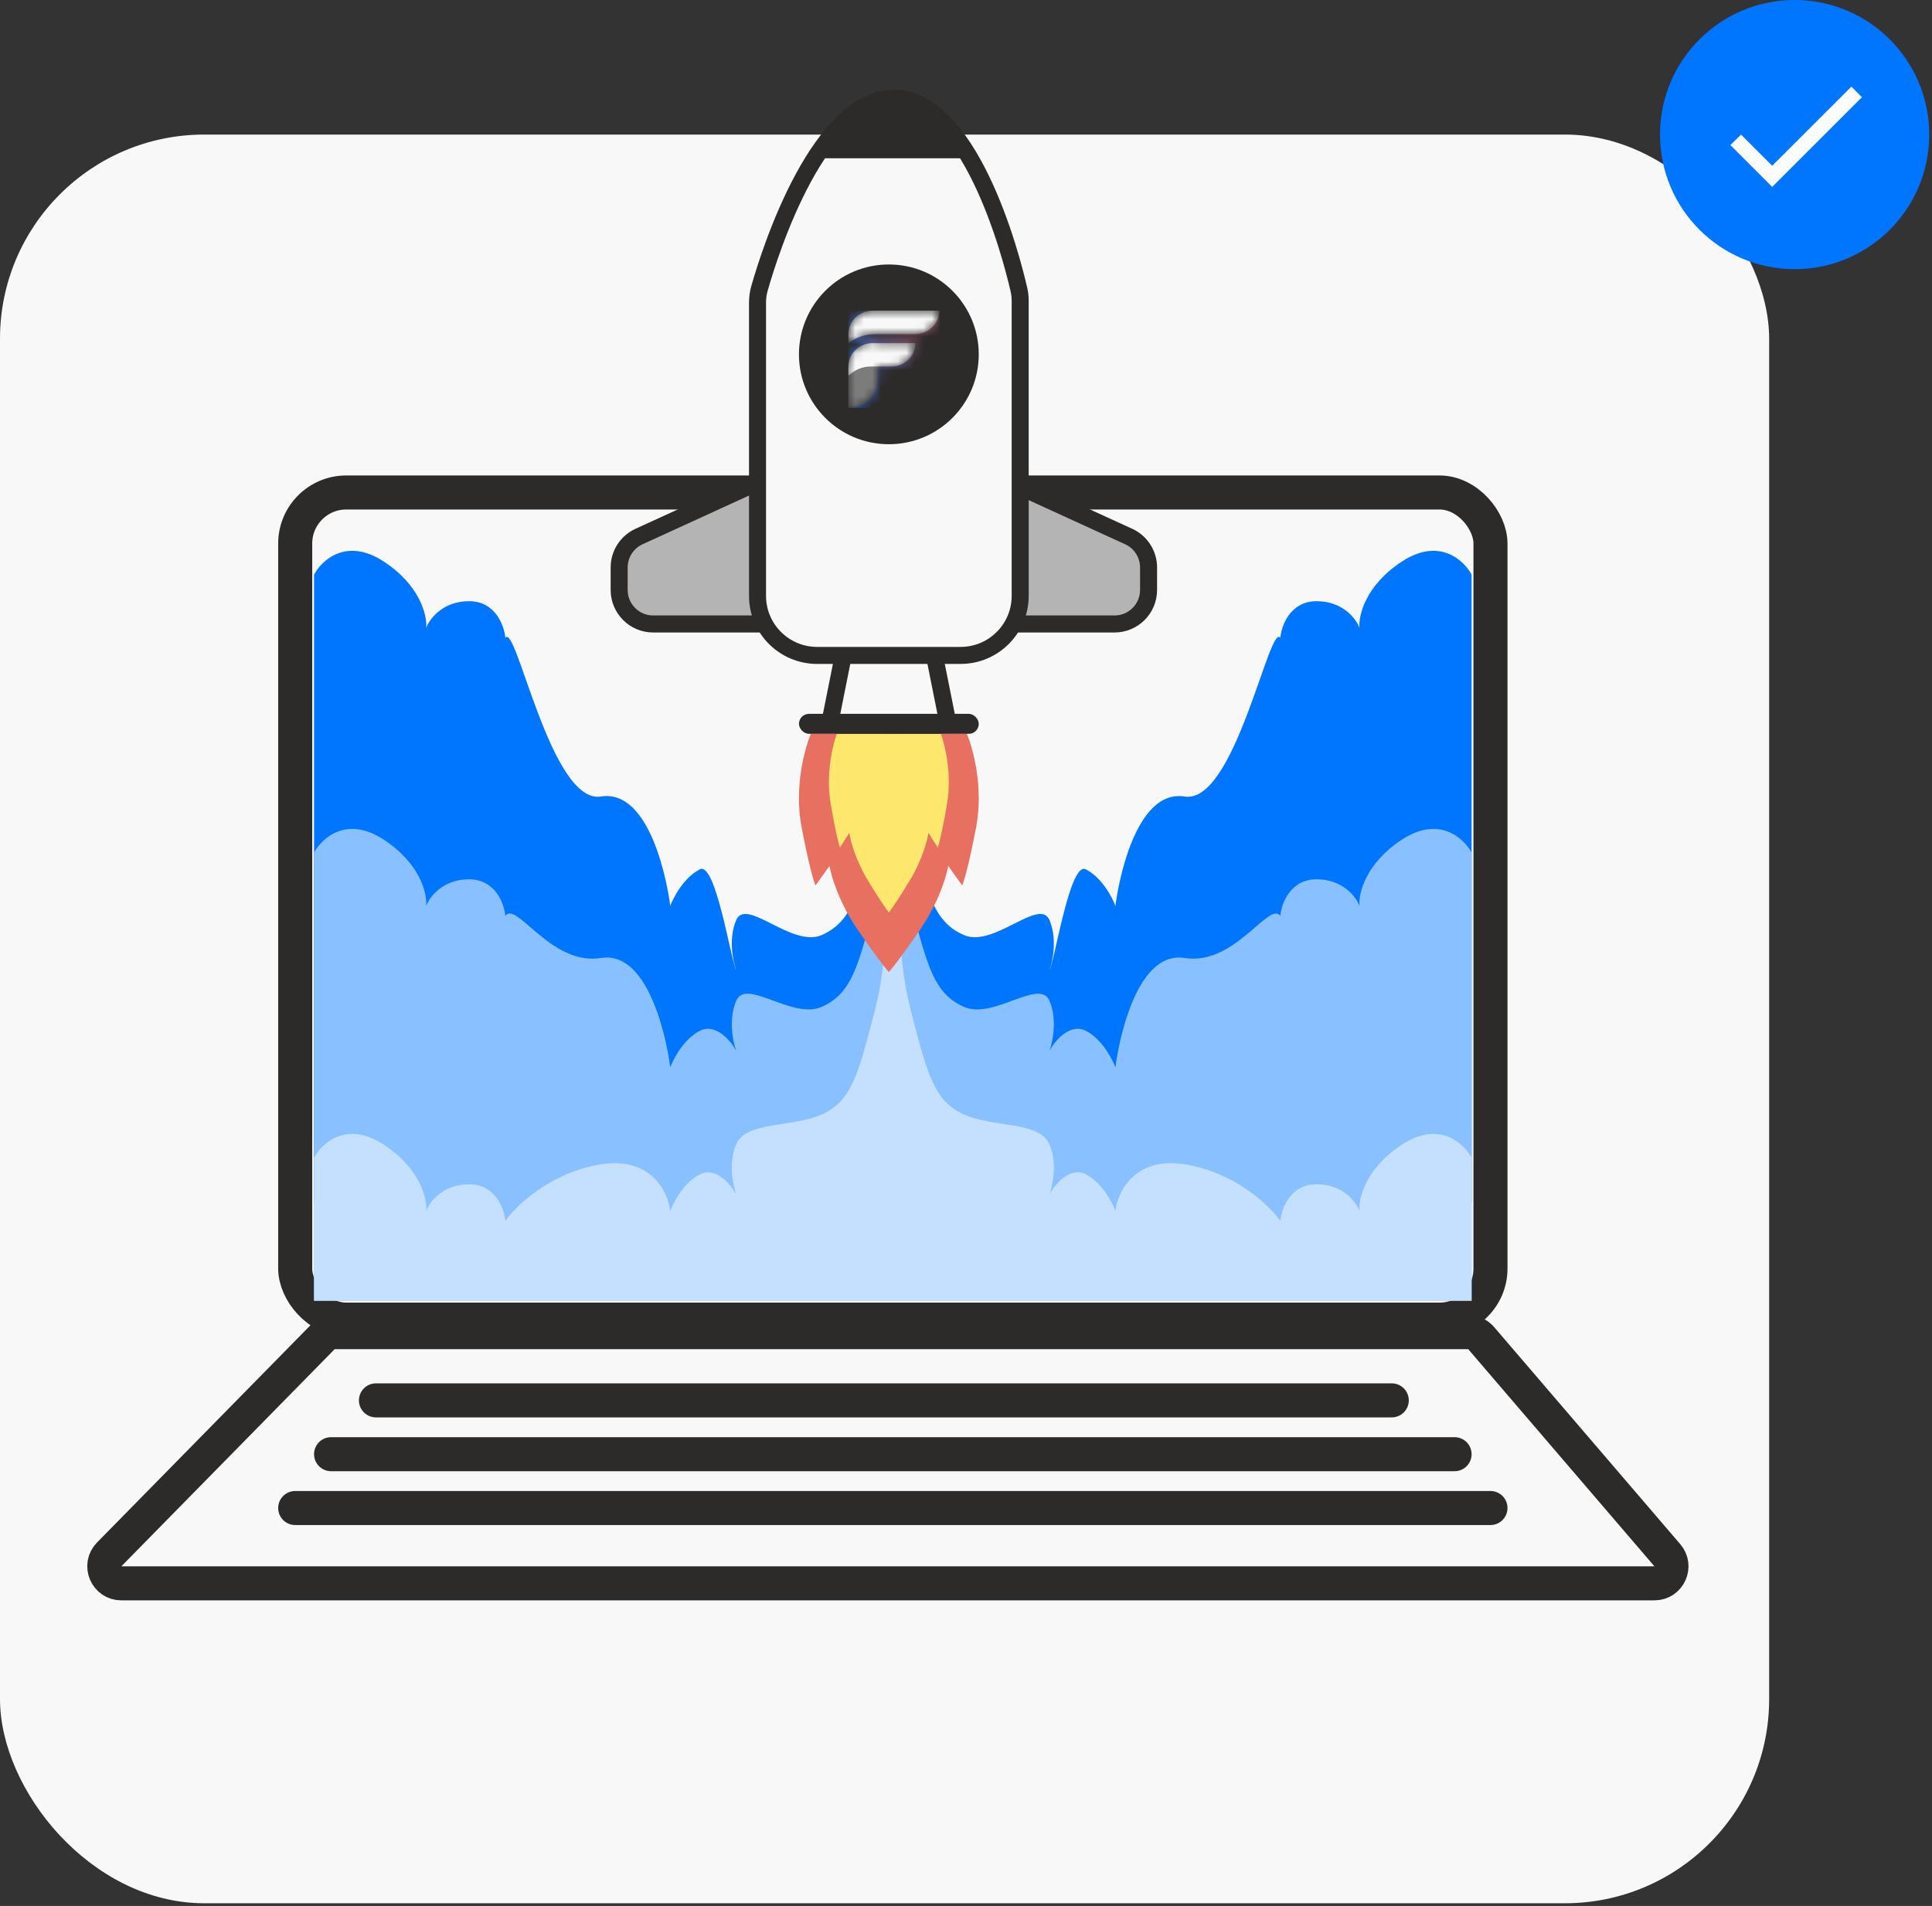<svg width="227" height="224" viewBox="0 0 227 224" fill="none" xmlns="http://www.w3.org/2000/svg">
<rect x="0" y="0" width="227" height="224" fill="#333333" stroke="none"/>
<rect y="15.815" width="207.867" height="207.867" rx="24" fill="#F8F8F8"/>
<path d="M12.829 182.682L37.894 157.162C38.27 156.779 38.784 156.563 39.321 156.563H172.512C173.096 156.563 173.65 156.818 174.03 157.262L195.905 182.782C197.017 184.079 196.095 186.084 194.386 186.084H14.256C12.483 186.084 11.586 183.947 12.829 182.682Z" fill="#F8F8F8" stroke="#2D2A2A" stroke-width="4"/>
<rect x="34.684" y="57.878" width="140.439" height="97.213" rx="6" fill="#F8F8F8" stroke="#2D2A2A" stroke-width="4"/>
<path d="M107.034 97.761C105.484 91.816 105.613 85.636 105.871 83.29H103.934C104.192 85.636 104.321 91.816 102.772 97.761L102.697 98.048C100.814 105.273 100.014 108.341 96.572 109.885C93.085 111.45 87.66 105.396 86.498 108.134C85.567 110.324 86.11 112.957 86.498 114C85.852 112.827 84.095 101.226 82.235 102.165C80.375 103.104 79.135 105.424 78.748 106.467C78.49 104.251 76.501 92.673 70.611 93.612C64.721 94.55 60.666 73.132 59.374 74.957C59.245 73.523 58.212 70.655 55.112 70.655C52.012 70.655 50.462 72.741 50.075 73.784C50.204 72.35 49.377 68.778 45.037 65.962C40.698 63.146 37.804 65.831 36.9 67.526V141.276H105.871H172.905V67.526C172.001 65.831 169.108 63.146 164.768 65.962C160.428 68.778 159.602 72.35 159.731 73.784C159.343 72.741 157.793 70.655 154.693 70.655C151.594 70.655 150.56 73.523 150.431 74.957C149.14 73.132 145.084 94.55 139.194 93.612C133.305 92.673 131.316 104.251 131.057 106.467C130.67 105.424 129.43 103.104 127.57 102.165C125.71 101.226 123.954 112.827 123.308 114C123.695 112.957 124.238 110.324 123.308 108.134C122.145 105.396 116.721 111.45 113.233 109.885C109.791 108.341 108.992 105.273 107.109 98.049L107.034 97.761Z" fill="#0076FF"/>
<path d="M107.034 106.195C105.484 100.25 105.613 94.071 105.871 91.724H103.934C104.192 94.071 104.321 100.25 102.772 106.195L102.697 106.483C100.814 113.707 100.014 116.775 96.572 118.32C93.085 119.884 87.66 114.885 86.498 117.622C85.567 119.813 86.11 122.446 86.498 123.489C85.852 122.316 84.095 120.204 82.235 121.142C80.375 122.081 79.135 124.402 78.748 125.445C78.49 123.228 76.501 111.65 70.611 112.589C64.721 113.528 60.666 105.815 59.374 107.641C59.245 106.206 58.212 103.338 55.112 103.338C52.012 103.338 50.462 105.424 50.075 106.467C50.204 105.033 49.377 101.461 45.037 98.645C40.698 95.829 37.804 98.515 36.9 100.209V152.873H105.871H172.905V100.209C172.001 98.515 169.108 95.829 164.768 98.645C160.428 101.461 159.602 105.033 159.731 106.467C159.343 105.424 157.793 103.338 154.693 103.338C151.594 103.338 150.56 106.206 150.431 107.641C149.14 105.815 145.084 113.528 139.194 112.589C133.305 111.65 131.316 123.228 131.057 125.445C130.67 124.402 129.43 122.081 127.57 121.142C125.71 120.204 123.954 122.316 123.308 123.489C123.695 122.446 124.238 119.813 123.308 117.622C122.145 114.885 116.721 119.884 113.233 118.32C109.791 116.775 108.992 113.707 107.109 106.483L107.034 106.195Z" fill="#89C0FF"/>
<path d="M107.034 118.847C105.484 112.902 105.613 106.722 105.871 104.376H103.934C104.192 106.722 104.321 112.902 102.772 118.847L102.697 119.134C100.814 126.359 100.014 129.427 96.572 130.971C93.085 132.536 87.66 131.753 86.498 134.491C85.567 136.681 86.11 139.315 86.498 140.358C85.852 139.184 84.095 137.072 82.235 138.011C80.375 138.95 79.135 141.27 78.748 142.313C78.49 140.097 76.501 135.899 70.611 136.838C64.721 137.776 60.666 141.662 59.374 143.487C59.245 142.053 58.212 139.184 55.112 139.184C52.012 139.184 50.462 141.27 50.075 142.313C50.204 140.879 49.377 137.307 45.037 134.491C40.698 131.675 37.804 134.361 36.9 136.056V152.873H105.871H172.905V136.056C172.001 134.361 169.108 131.675 164.768 134.491C160.428 137.307 159.602 140.879 159.731 142.313C159.343 141.27 157.793 139.184 154.693 139.184C151.594 139.184 150.56 142.053 150.431 143.487C149.14 141.662 145.084 137.776 139.194 136.838C133.305 135.899 131.316 140.097 131.057 142.313C130.67 141.27 129.43 138.95 127.57 138.011C125.71 137.072 123.954 139.184 123.308 140.358C123.695 139.315 124.238 136.681 123.308 134.491C122.145 131.753 116.721 132.536 113.233 130.971C109.791 129.427 108.992 126.359 107.109 119.134L107.034 118.847Z" fill="#C5E0FF"/>
<path d="M132.615 63.056L117.142 55.974C114.493 54.761 111.478 56.698 111.478 59.611V69.334C111.478 71.543 113.268 73.334 115.478 73.334H130.951C133.16 73.334 134.951 71.543 134.951 69.334V66.693C134.951 65.128 134.038 63.707 132.615 63.056Z" fill="#B4B4B4" stroke="#2D2A2A" stroke-width="2"/>
<path d="M75.082 63.056L90.555 55.974C93.204 54.761 96.22 56.698 96.22 59.611V69.334C96.22 71.543 94.429 73.334 92.22 73.334H76.747C74.537 73.334 72.747 71.543 72.747 69.334V66.693C72.747 65.128 73.659 63.707 75.082 63.056Z" fill="#B4B4B4" stroke="#2D2A2A" stroke-width="2"/>
<path d="M100.207 75.507H108.664C109.141 75.507 109.551 75.844 109.645 76.311L111.192 84.048C111.316 84.666 110.842 85.244 110.211 85.244H98.659C98.028 85.244 97.555 84.666 97.679 84.048L99.226 76.311C99.32 75.844 99.73 75.507 100.207 75.507Z" fill="#F8F8F8" stroke="#2D2A2A" stroke-width="2"/>
<path d="M114.697 97.166C115.574 92.567 114.332 87.968 113.601 86.244H104.587H104.285H95.271C94.54 87.968 93.298 92.567 94.175 97.166C95.051 101.765 95.636 103.681 95.819 104.064L97.463 101.765C97.645 102.914 98.559 106.019 100.751 109.238C102.705 112.108 103.934 113.669 104.436 114.245C104.938 113.669 106.166 112.108 108.121 109.238C110.313 106.019 111.227 102.914 111.409 101.765L113.053 104.064C113.236 103.681 113.82 101.765 114.697 97.166Z" fill="#E87061"/>
<path d="M111.276 94.435C111.861 90.986 111.033 87.537 110.546 86.244H104.536H104.335H98.325C97.838 87.537 97.01 90.986 97.595 94.435C98.179 97.885 98.569 99.322 98.691 99.609L99.787 97.885C99.908 98.747 100.517 101.075 101.979 103.489C103.282 105.642 104.101 106.812 104.435 107.244C104.77 106.812 105.589 105.642 106.892 103.489C108.354 101.075 108.963 98.747 109.084 97.885L110.18 99.609C110.302 99.322 110.692 97.885 111.276 94.435Z" fill="#FEE76D"/>
<path d="M119.867 35.404V70.028C119.867 73.894 116.733 77.028 112.867 77.028H96.005C92.139 77.028 89.005 73.894 89.005 70.028V35.599C89.005 35.018 89.074 34.459 89.227 33.923C89.854 31.712 91.615 26.019 94.394 20.898C95.784 18.336 97.401 15.968 99.22 14.253C101.036 12.539 102.978 11.543 105.045 11.543C107.135 11.543 109.037 12.562 110.775 14.31C112.518 16.062 114.023 18.478 115.285 21.084C117.809 26.291 119.257 32.026 119.723 34.058C119.823 34.493 119.867 34.935 119.867 35.404Z" fill="#F8F8F8" stroke="#2D2A2A" stroke-width="2"/>
<rect x="93.873" y="83.896" width="21.126" height="2.347" rx="1.174" fill="#2D2A2A"/>
<circle cx="104.436" cy="41.645" r="10.563" fill="#2D2A2A"/>
<path d="M104.801 11.63C108.197 11.63 111.034 14.336 113.317 18.1H95.957C97.1 16.359 98.362 14.826 99.736 13.689C101.304 12.392 102.992 11.63 104.801 11.63Z" fill="#2D2A2A" stroke="#2D2A2A"/>
<mask id="mask0" mask-type="alpha" maskUnits="userSpaceOnUse" x="99" y="36" width="12" height="12">
<path d="M99.683 39.261C99.683 37.742 100.953 36.51 102.521 36.51H110.363C110.363 38.03 109.092 39.261 107.525 39.261H102.827C101.7 39.261 100.605 39.627 99.717 40.298L99.683 40.325V39.261Z" fill="#7D7C7C"/>
<path d="M99.683 43.594C99.683 41.788 101.22 40.325 103.116 40.325V44.684C103.116 46.489 101.579 47.953 99.683 47.953V43.594Z" fill="#2D2A2A"/>
<path d="M99.683 43.076C99.683 41.556 100.953 40.325 102.521 40.325H107.552C107.552 41.844 106.282 43.076 104.714 43.076H102.3C101.514 43.076 100.752 43.33 100.133 43.799L99.683 44.139V43.076Z" fill="#7D7C7C"/>
</mask>
<g mask="url(#mask0)">
<rect x="99.683" y="47.953" width="11.443" height="10.68" transform="rotate(-90 99.683 47.953)" fill="#0076FF"/>
<rect x="99.683" y="47.953" width="11.443" height="10.68" transform="rotate(-90 99.683 47.953)" fill="url(#paint0_radial)"/>
<rect x="99.683" y="47.953" width="11.443" height="10.68" transform="rotate(-90 99.683 47.953)" fill="url(#paint1_linear)" fill-opacity="0.4"/>
<g style="mix-blend-mode:soft-light">
<path d="M99.683 39.261C99.683 37.742 100.953 36.51 102.521 36.51H110.363C110.363 38.03 109.092 39.261 107.525 39.261H102.827C101.7 39.261 100.605 39.627 99.717 40.298L99.683 40.325V39.261Z" fill="#F8F8F8"/>
<path d="M99.683 43.594C99.683 41.788 101.22 40.325 103.116 40.325V44.684C103.116 46.489 101.579 47.953 99.683 47.953V43.594Z" fill="#7D7C7C"/>
<path d="M99.683 43.076C99.683 41.556 100.953 40.325 102.521 40.325H107.552C107.552 41.844 106.282 43.076 104.714 43.076H102.3C101.514 43.076 100.752 43.33 100.133 43.799L99.683 44.139V43.076Z" fill="#F8F8F8"/>
</g>
</g>
<line x1="44.172" y1="164.579" x2="163.525" y2="164.579" stroke="#2D2A2A" stroke-width="4" stroke-linecap="round"/>
<line x1="38.9" y1="170.905" x2="170.905" y2="170.905" stroke="#2D2A2A" stroke-width="4" stroke-linecap="round"/>
<line x1="34.684" y1="177.231" x2="175.123" y2="177.231" stroke="#2D2A2A" stroke-width="4" stroke-linecap="round"/>
<circle cx="210.859" cy="15.815" r="15.815" fill="#0076FF"/>
<path d="M208.224 19.478L204.56 15.815L203.312 17.053L208.224 21.965L218.767 11.422L217.528 10.183L208.224 19.478Z" fill="#FCFCFC"/>
<defs>
<radialGradient id="paint0_radial" cx="0" cy="0" r="1" gradientUnits="userSpaceOnUse" gradientTransform="translate(111.126 58.029) rotate(-163.336) scale(16.397 11.187)">
<stop offset="0.177" stop-color="#FA5A45"/>
<stop offset="1" stop-color="#F45151" stop-opacity="0"/>
</radialGradient>
<linearGradient id="paint1_linear" x1="100.619" y1="57.357" x2="106.396" y2="46.727" gradientUnits="userSpaceOnUse">
<stop stop-color="#0076FF"/>
<stop offset="1" stop-color="#0076FF" stop-opacity="0"/>
</linearGradient>
</defs>
</svg>
